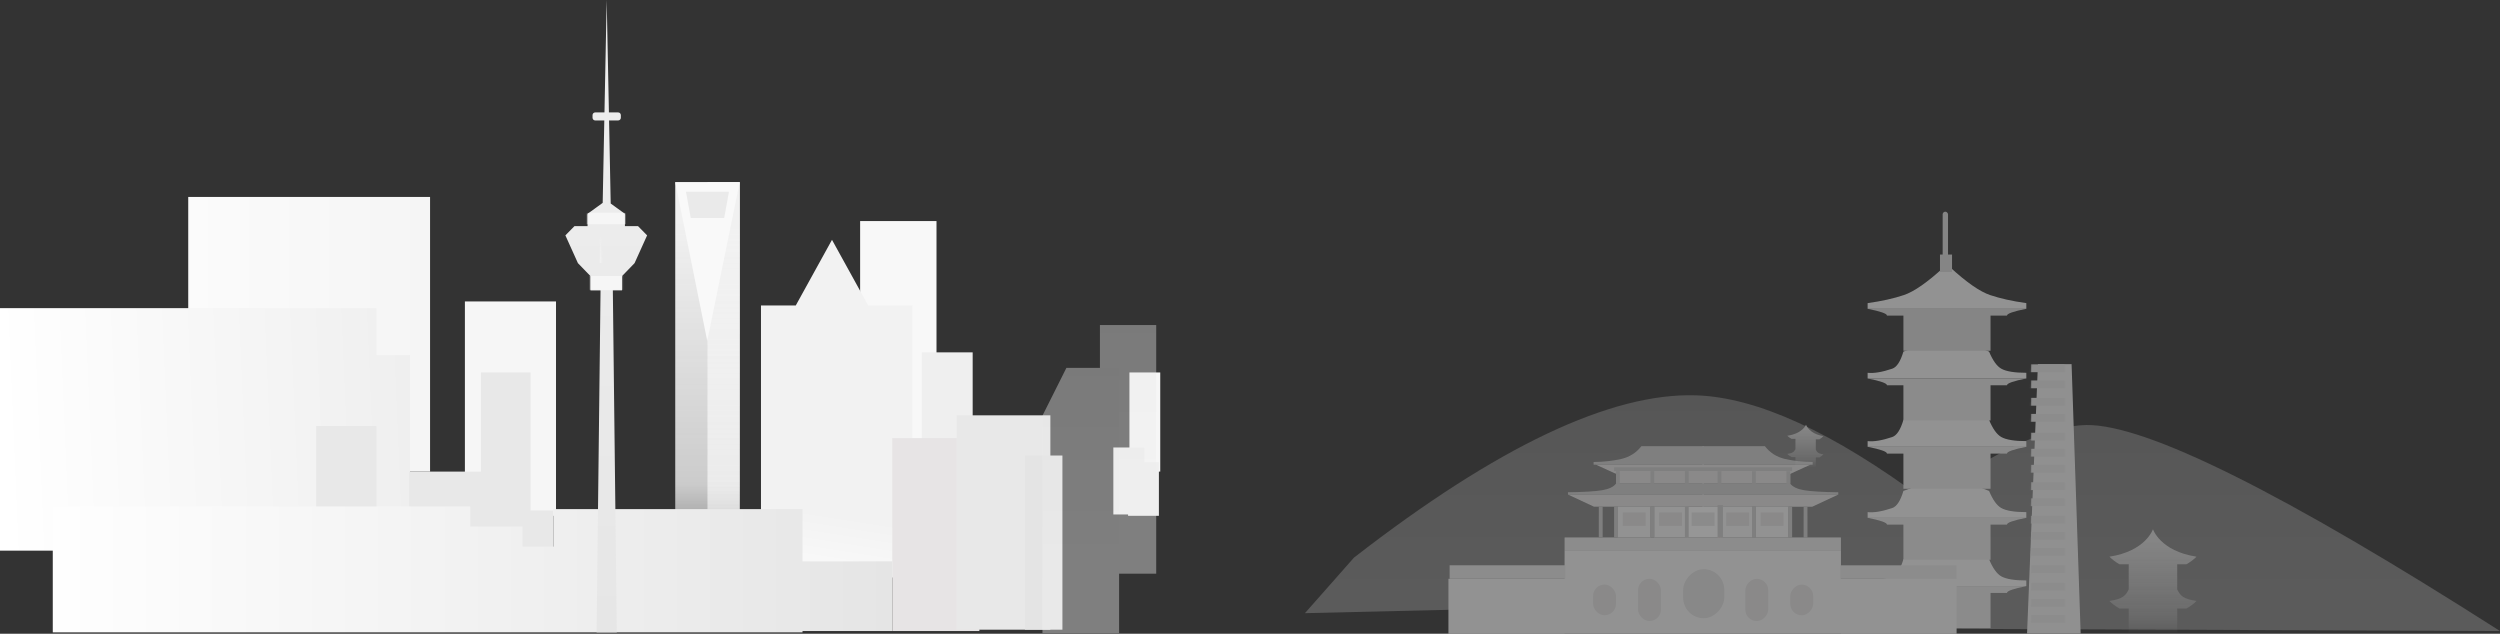 <?xml version="1.0" encoding="UTF-8"?>
<svg width="1866px" height="473px" viewBox="0 0 1866 473" version="1.1" xmlns="http://www.w3.org/2000/svg" xmlns:xlink="http://www.w3.org/1999/xlink">
    <rect x="0" y="0" width="1866" height="473" fill="#333333" stroke="none"/>
    <!-- Generator: Sketch 57.1 (83088) - https://sketch.com -->
    <title>header-illustration</title>
    <desc>Created with Sketch.</desc>
    <defs>
        <linearGradient x1="50%" y1="6.638%" x2="50%" y2="91.598%" id="linearGradient-1">
            <stop stop-color="#E2E2E2" offset="0%"></stop>
            <stop stop-color="#FAFAFA" offset="100%"></stop>
        </linearGradient>
        <polygon id="path-2" points="8.118 0 33.229 0 40 201 0 201"></polygon>
        <linearGradient x1="50%" y1="8.876%" x2="50%" y2="100%" id="linearGradient-4">
            <stop stop-color="#D7D7D7" offset="0%"></stop>
            <stop stop-color="#E3E3E3" stop-opacity="0.29" offset="83.602%"></stop>
            <stop stop-color="#F9F9F9" stop-opacity="0" offset="100%"></stop>
        </linearGradient>
        <linearGradient x1="50%" y1="8.876%" x2="50%" y2="100%" id="linearGradient-5">
            <stop stop-color="#D7D7D7" offset="0%"></stop>
            <stop stop-color="#E3E3E3" stop-opacity="0.29" offset="83.602%"></stop>
            <stop stop-color="#F9F9F9" stop-opacity="0" offset="100%"></stop>
        </linearGradient>
        <linearGradient x1="55.075%" y1="27.933%" x2="50%" y2="100%" id="linearGradient-6">
            <stop stop-color="#F2F2F2" offset="0%"></stop>
            <stop stop-color="#F2F2F2" offset="74.411%"></stop>
            <stop stop-color="#FAFAFA" offset="100%"></stop>
        </linearGradient>
        <linearGradient x1="0%" y1="76.648%" x2="100%" y2="76.648%" id="linearGradient-7">
            <stop stop-color="#FBFBFB" offset="0%"></stop>
            <stop stop-color="#F5F5F5" offset="100%"></stop>
        </linearGradient>
        <linearGradient x1="100%" y1="42.71%" x2="0%" y2="45.256%" id="linearGradient-8">
            <stop stop-color="#EFEFEF" offset="0%"></stop>
            <stop stop-color="#FFFFFF" offset="100%"></stop>
        </linearGradient>
        <linearGradient x1="50%" y1="8.876%" x2="50%" y2="100%" id="linearGradient-9">
            <stop stop-color="#F1F1F1" offset="0%"></stop>
            <stop stop-color="#F3F3F3" stop-opacity="0.795" offset="64.162%"></stop>
            <stop stop-color="#F9F9F9" stop-opacity="0" offset="100%"></stop>
        </linearGradient>
        <linearGradient x1="50%" y1="8.876%" x2="50%" y2="100%" id="linearGradient-10">
            <stop stop-color="#F1F1F1" offset="0%"></stop>
            <stop stop-color="#F3F3F3" stop-opacity="0.795" offset="64.162%"></stop>
            <stop stop-color="#F9F9F9" stop-opacity="0" offset="100%"></stop>
        </linearGradient>
        <linearGradient x1="-2.689%" y1="50%" x2="100%" y2="50%" id="linearGradient-11">
            <stop stop-color="#FFFFFF" offset="0%"></stop>
            <stop stop-color="#E5E5E5" offset="100%"></stop>
        </linearGradient>
        <linearGradient x1="50%" y1="0%" x2="50%" y2="82.32%" id="linearGradient-12">
            <stop stop-color="#E4E4E4" offset="0%"></stop>
            <stop stop-color="#F1F1F1" offset="100%"></stop>
        </linearGradient>
        <linearGradient x1="50%" y1="0%" x2="50%" y2="82.32%" id="linearGradient-13">
            <stop stop-color="#E4E4E4" offset="0%"></stop>
            <stop stop-color="#F1F1F1" offset="100%"></stop>
        </linearGradient>
        <linearGradient x1="50%" y1="0%" x2="50%" y2="100%" id="linearGradient-14">
            <stop stop-color="#EFEFEF" offset="0%"></stop>
            <stop stop-color="#E6E6E6" offset="100%"></stop>
        </linearGradient>
        <path d="M30.833,0 L32.49,83.911 L39.397,83.911 C40.501,83.911 41.397,84.807 41.397,85.911 L41.397,87.905 C41.397,89.009 40.501,89.905 39.397,89.905 L32.608,89.904 L33.833,151.915 L44.448,159.592 L44.448,168.768 L54.205,168.768 L61,175.682 L51.652,196.393 L42.269,206.09 L42.269,216.722 L35.423,216.722 L38.379,472 L23.288,472 L26.242,216.722 L18.731,216.722 L18.731,206.09 L9.348,196.393 L1.13686838e-13,175.682 L6.795,168.768 L16.552,168.768 L16.552,159.592 L27.842,151.426 L29.057,89.904 L22.269,89.905 C21.165,89.905 20.269,89.009 20.269,87.905 L20.269,85.911 C20.269,84.807 21.165,83.911 22.269,83.911 L29.176,83.911 L30.833,0 Z" id="path-15"></path>
    </defs>
    <g id="Page-1" stroke="none" stroke-width="1" fill="none" fill-rule="evenodd">
        <g id="flutter-io_宽屏" transform="translate(-162, -180)">
            <g id="header-image" transform="translate(162, 64)">
                <g id="编组-6" transform="translate(0, 67)">
                    <g id="header-illustration" transform="translate(0, 49)">
                        <g id="Group-28-Copy" opacity="0.5" transform="translate(236, 158)">
                            <g id="Group-2" opacity="0.4" transform="translate(0, 84)"></g>
                            <path d="M1029.884,137.072 C1075.369,138.513 1132.174,164.531 1200.298,215.125 C1254.015,178.171 1294.342,159.538 1321.282,159.226 C1365.794,158.71 1468.7,209.968 1630,313 L1078.111,310.818 C1086.061,304.021 1093.844,297.453 1101.46,291.114 L738,299.667 L774.639,258.175 C881.311,175.427 966.392,135.059 1029.884,137.072 Z" id="Combined-Shape" fill="url(#linearGradient-1)" fill-rule="nonzero" opacity="0.4"></path>
                            <g id="Rectangle-+-Rectangle-Copy-31-+-Rectangle-Copy-33-+-Rectangle-Copy-32-+-Rectangle-Copy-37-+-Rectangle-Copy-36-+-Rectangle-Copy-35-+-Rectangle-Copy-34-+-Rectangle-Copy-45-+-Rectangle-Copy-44-+-Rectangle-Copy-43-+-Rectangle-Copy-42-+-Rectangle-Copy-41-+-Rectangle-Copy-40-+-Rectangle-Copy-39-+-Rectangle-Copy-38-Mask" transform="translate(1277, 113.802)">
                                <mask id="mask-3" fill="white">
                                    <use xlink:href="#path-2"></use>
                                </mask>
                                <use id="Mask" fill="#EEEEEE" fill-rule="nonzero" xlink:href="#path-2"></use>
                                <rect id="Rectangle" fill="#E5E5E5" fill-rule="nonzero" mask="url(#mask-3)" x="-5" y="0" width="52" height="6"></rect>
                                <rect id="Rectangle-Copy-31" fill="#E5E5E5" fill-rule="nonzero" mask="url(#mask-3)" x="-5" y="12" width="52" height="6"></rect>
                                <rect id="Rectangle-Copy-33" fill="#E5E5E5" fill-rule="nonzero" mask="url(#mask-3)" x="-5" y="25" width="52" height="6"></rect>
                                <rect id="Rectangle-Copy-32" fill="#E5E5E5" fill-rule="nonzero" mask="url(#mask-3)" x="-5" y="37" width="52" height="6"></rect>
                                <rect id="Rectangle-Copy-37" fill="#E5E5E5" fill-rule="nonzero" mask="url(#mask-3)" x="-5" y="51" width="52" height="6"></rect>
                                <rect id="Rectangle-Copy-36" fill="#E5E5E5" fill-rule="nonzero" mask="url(#mask-3)" x="-5" y="63" width="52" height="6"></rect>
                                <rect id="Rectangle-Copy-35" fill="#E5E5E5" fill-rule="nonzero" mask="url(#mask-3)" x="-5" y="75" width="52" height="6"></rect>
                                <rect id="Rectangle-Copy-34" fill="#E5E5E5" fill-rule="nonzero" mask="url(#mask-3)" x="-5" y="88" width="52" height="6"></rect>
                                <rect id="Rectangle-Copy-45" fill="#E5E5E5" fill-rule="nonzero" mask="url(#mask-3)" x="-5" y="100" width="52" height="6"></rect>
                                <rect id="Rectangle-Copy-44" fill="#E5E5E5" fill-rule="nonzero" mask="url(#mask-3)" x="-5" y="113" width="52" height="6"></rect>
                                <rect id="Rectangle-Copy-43" fill="#E5E5E5" fill-rule="nonzero" mask="url(#mask-3)" x="-5" y="125" width="52" height="6"></rect>
                                <rect id="Rectangle-Copy-42" fill="#E5E5E5" fill-rule="nonzero" mask="url(#mask-3)" x="-5" y="137" width="52" height="6"></rect>
                                <rect id="Rectangle-Copy-41" fill="#E5E5E5" fill-rule="nonzero" mask="url(#mask-3)" x="-5" y="150" width="52" height="6"></rect>
                                <rect id="Rectangle-Copy-40" fill="#E5E5E5" fill-rule="nonzero" mask="url(#mask-3)" x="-5" y="163" width="52" height="6"></rect>
                                <rect id="Rectangle-Copy-39" fill="#E5E5E5" fill-rule="nonzero" mask="url(#mask-3)" x="-5" y="175" width="52" height="6"></rect>
                                <rect id="Rectangle-Copy-38" fill="#E5E5E5" fill-rule="nonzero" mask="url(#mask-3)" x="-5" y="187" width="52" height="6"></rect>
                            </g>
                            <g id="大雁塔" transform="translate(1158, 0)" fill-rule="nonzero">
                                <g id="Group-20-Copy-7" transform="translate(0, 248)">
                                    <rect id="Rectangle" fill="#E4E4E4" x="26.707" y="35.407" width="65.026" height="27.412"></rect>
                                    <rect id="Rectangle" fill="#E4E4E4" x="30.191" y="39.975" width="58.059" height="18.274"></rect>
                                    <path d="M14.44,36.549 C14.44,35.091 9.626,33.401 1.03028697e-13,31.48 L1.03028697e-13,31.48 L60.381,31.48 L118.44,31.48 C108.813,33.401 104,35.091 104,36.549 L58.059,36.549 L58.059,36.549 Z" id="Combined-Shape" fill="#E4E4E4"></path>
                                    <path d="M-1.0658141e-14,31.48 L-1.0658141e-14,27.258 C4.646,27.78 10.765,26.762 18.357,24.204 C21.739,23.064 24.522,18.803 26.707,11.421 L26.707,11.421 L56.898,0.463 L60.381,0.463 L61.542,0.463 L90.642,11.421 C93.408,18.08 96.453,22.341 99.777,24.204 C103.406,26.237 109.627,27.255 118.44,27.258 L118.44,31.48 L58.059,31.48 L-1.0658141e-14,31.48 Z" id="Combined-Shape" fill="#F2F2F2"></path>
                                </g>
                                <g id="Group-20-Copy-6" transform="translate(0, 197)">
                                    <rect id="Rectangle" fill="#E4E4E4" x="26.707" y="35.407" width="65.026" height="27.412"></rect>
                                    <rect id="Rectangle" fill="#E4E4E4" x="30.191" y="39.975" width="58.059" height="18.274"></rect>
                                    <path d="M14.44,36.549 C14.44,35.091 9.626,33.401 1.03028697e-13,31.48 L1.03028697e-13,31.48 L60.381,31.48 L118.44,31.48 C108.813,33.401 104,35.091 104,36.549 L58.059,36.549 L58.059,36.549 Z" id="Combined-Shape" fill="#E4E4E4"></path>
                                    <path d="M-1.0658141e-14,31.48 L-1.0658141e-14,27.258 C4.646,27.78 10.765,26.762 18.357,24.204 C21.739,23.064 24.522,18.803 26.707,11.421 L26.707,11.421 L56.898,0.463 L60.381,0.463 L61.542,0.463 L90.642,11.421 C93.408,18.08 96.453,22.341 99.777,24.204 C103.406,26.237 109.627,27.255 118.44,27.258 L118.44,31.48 L58.059,31.48 L-1.0658141e-14,31.48 Z" id="Combined-Shape" fill="#F2F2F2"></path>
                                </g>
                                <g id="Group-20-Copy-5" transform="translate(0, 144)">
                                    <rect id="Rectangle" fill="#E4E4E4" x="26.707" y="35.407" width="65.026" height="27.412"></rect>
                                    <rect id="Rectangle" fill="#E4E4E4" x="30.191" y="39.975" width="58.059" height="18.274"></rect>
                                    <path d="M14.44,36.549 C14.44,35.091 9.626,33.401 1.03028697e-13,31.48 L1.03028697e-13,31.48 L60.381,31.48 L118.44,31.48 C108.813,33.401 104,35.091 104,36.549 L58.059,36.549 L58.059,36.549 Z" id="Combined-Shape" fill="#E4E4E4"></path>
                                    <path d="M-1.0658141e-14,31.48 L-1.0658141e-14,27.258 C4.646,27.78 10.765,26.762 18.357,24.204 C21.739,23.064 24.522,18.803 26.707,11.421 L26.707,11.421 L56.898,0.463 L60.381,0.463 L61.542,0.463 L90.642,11.421 C93.408,18.08 96.453,22.341 99.777,24.204 C103.406,26.237 109.627,27.255 118.44,27.258 L118.44,31.48 L58.059,31.48 L-1.0658141e-14,31.48 Z" id="Combined-Shape" fill="#F2F2F2"></path>
                                </g>
                                <g id="Group-20-Copy" transform="translate(0, 93)">
                                    <rect id="Rectangle" fill="#E4E4E4" x="26.707" y="35.407" width="65.026" height="27.412"></rect>
                                    <rect id="Rectangle" fill="#E4E4E4" x="30.191" y="39.975" width="58.059" height="18.274"></rect>
                                    <path d="M14.44,36.549 C14.44,35.091 9.626,33.401 1.03028697e-13,31.48 L1.03028697e-13,31.48 L60.381,31.48 L118.44,31.48 C108.813,33.401 104,35.091 104,36.549 L58.059,36.549 L58.059,36.549 Z" id="Combined-Shape" fill="#E4E4E4"></path>
                                    <path d="M-1.0658141e-14,31.48 L-1.0658141e-14,27.258 C4.646,27.78 10.765,26.762 18.357,24.204 C21.739,23.064 24.522,18.803 26.707,11.421 L26.707,11.421 L56.898,0.463 L60.381,0.463 L61.542,0.463 L90.642,11.421 C93.408,18.08 96.453,22.341 99.777,24.204 C103.406,26.237 109.627,27.255 118.44,27.258 L118.44,31.48 L58.059,31.48 L-1.0658141e-14,31.48 Z" id="Combined-Shape" fill="#F2F2F2"></path>
                                </g>
                                <g id="Group-20" transform="translate(0, 41)">
                                    <rect id="Rectangle" fill="#D7D7D7" x="26.707" y="35.407" width="65.026" height="27.412"></rect>
                                    <rect id="Rectangle" fill="#D7D7D7" x="30.191" y="39.975" width="58.059" height="18.274"></rect>
                                    <path d="M14.44,36.549 C14.44,35.091 9.626,33.401 1.03028697e-13,31.48 L1.03028697e-13,31.48 L60.381,31.48 L118.44,31.48 C108.813,33.401 104,35.091 104,36.549 L58.059,36.549 L58.059,36.549 Z" id="Combined-Shape" fill="#D7D7D7"></path>
                                    <path d="M-1.0658141e-14,31.48 L-1.0658141e-14,27.258 C10.469,25.791 19.499,23.779 27.091,21.221 C34.684,18.663 44.619,11.743 56.898,0.463 L56.898,0.463 L60.381,0.463 L61.542,0.463 C73.821,11.743 83.756,18.663 91.348,21.221 C98.941,23.779 107.971,25.791 118.44,27.258 L118.44,31.48 L58.059,31.48 L-1.0658141e-14,31.48 Z" id="Combined-Shape" fill="#F2F2F2"></path>
                                </g>
                                <rect id="Rectangle" fill="#D7D7D7" x="56" y="0" width="4" height="37" rx="2"></rect>
                                <rect id="Rectangle" fill="#D7D7D7" x="54" y="32" width="9" height="13"></rect>
                            </g>
                            <g id="故宫" transform="translate(844, 175)" fill-rule="nonzero">
                                <g id="Group-19-Copy">
                                    <g id="Group-18-Copy" transform="translate(190.403, 70) scale(-1, 1) translate(-190.403, -70) translate(0.403, 0)">
                                        <path d="M189.822,0.067 L143.075,0.067 C139.224,5.012 134.176,8.193 127.928,9.609 C121.681,11.024 114.853,11.766 107.443,11.835 L107.443,13.831 L189.822,13.831 L189.822,0.067 Z" id="Path-64" fill="#CCCCCC"></path>
                                        <polygon id="Path-65" fill="#E1E0E0" points="109.146 13.831 124.653 20.923 189.822 20.923 189.822 13.831"></polygon>
                                        <rect id="Rectangle" fill="#CCCCCC" x="122.742" y="15.785" width="67.08" height="2.87"></rect>
                                        <rect id="Rectangle" fill="#E1E0E0" x="124.17" y="18.655" width="65.653" height="9.328"></rect>
                                        <rect id="Rectangle" fill="#CCCCCC" x="124.17" y="18.655" width="2.854" height="9.328"></rect>
                                        <rect id="Rectangle-Copy-3" fill="#CCCCCC" x="149.86" y="18.655" width="2.854" height="9.328"></rect>
                                        <rect id="Rectangle-Copy-4" fill="#CCCCCC" x="175.55" y="18.655" width="2.854" height="9.328"></rect>
                                        <path d="M189.822,27.983 L124.17,27.983 C122.32,30.431 118.843,32.079 113.737,32.926 C108.632,33.774 100.154,34.284 88.303,34.455 L88.303,36.138 L189.822,36.138 L189.822,27.983 Z" id="Path-66" fill="#CCCCCC"></path>
                                        <polygon id="Path-67" fill="#E1E0E0" points="189.822 36.138 88.303 36.138 107.678 45.203 189.822 45.203"></polygon>
                                        <rect id="Rectangle" fill="#CCCCCC" x="111.324" y="45.203" width="2.854" height="22.96"></rect>
                                        <rect id="Rectangle-Copy-5" fill="#CCCCCC" x="122.742" y="45.203" width="2.854" height="22.96"></rect>
                                        <rect id="Rectangle-Copy-6" fill="#CCCCCC" x="149.86" y="45.203" width="2.854" height="22.96"></rect>
                                        <rect id="Rectangle-Copy-10" fill="#F2928F" x="175.55" y="45.203" width="2.854" height="22.96"></rect>
                                        <rect id="Rectangle" fill="#F2F2F2" x="125.597" y="45.203" width="24.263" height="22.96"></rect>
                                        <rect id="Rectangle" fill="#E1E0E0" x="129.165" y="49.508" width="17.127" height="10.045"></rect>
                                        <rect id="Rectangle-Copy-12" fill="#F2F2F2" x="152.714" y="45.203" width="24.263" height="22.96"></rect>
                                        <rect id="Rectangle-Copy-11" fill="#E1E0E0" x="154.855" y="49.508" width="17.127" height="10.045"></rect>
                                        <rect id="Rectangle-Copy-14" fill="#F9F9F9" x="177.072" y="45.203" width="24.263" height="22.96"></rect>
                                        <path d="M86.348,78.208 L86.348,68.163 L190.536,68.163 L292.599,68.163 L292.599,78.208 L188.003,78.208 L86.348,78.208 Z" id="形状结合" fill="#E6E6E6"></path>
                                        <path d="M292.599,78.208 L292.599,99.016 L379.286,99.016 L379.286,139.996 L292.599,139.996 L292.599,139.913 L86.348,139.913 L86.348,139.996 L3.55271368e-14,139.996 L3.55271368e-14,99.016 L86.348,99.016 L86.348,78.208 L292.599,78.208 Z" id="形状结合" fill="#F2F2F2"></path>
                                        <rect id="Rectangle" fill="#E1E0E0" x="107.043" y="103.321" width="17.127" height="22.96" rx="8.563"></rect>
                                        <rect id="Rectangle-Copy-16" fill="#DDDDDD" x="173.409" y="91.841" width="30.686" height="36.593" rx="15.343"></rect>
                                        <rect id="Rectangle-Copy-15" fill="#E1E0E0" x="140.583" y="99.016" width="17.127" height="31.57" rx="8.563"></rect>
                                        <rect id="Rectangle" fill="#E6E6E6" x="0" y="88.971" width="86.348" height="10.045"></rect>
                                        <rect id="Rectangle-Copy-13" fill="#E4E4E4" x="180.64" y="49.508" width="17.127" height="10.045"></rect>
                                    </g>
                                </g>
                                <g id="Group-18-Copy" transform="translate(2, 0)">
                                    <path d="M189.869,0.067 L143.11,0.067 C139.259,5.011 134.209,8.19 127.96,9.606 C121.711,11.021 114.881,11.763 107.469,11.831 L107.469,13.827 L189.869,13.827 L189.869,0.067 Z" id="Path-64" fill="#CCCCCC"></path>
                                    <polygon id="Path-65" fill="#E1E0E0" points="109.173 13.827 124.684 20.916 189.869 20.916 189.869 13.827"></polygon>
                                    <rect id="Rectangle" fill="#CCCCCC" x="122.772" y="15.78" width="67.097" height="2.869"></rect>
                                    <rect id="Rectangle" fill="#E1E0E0" x="124.2" y="18.649" width="65.669" height="9.325"></rect>
                                    <rect id="Rectangle" fill="#CCCCCC" x="124.2" y="18.649" width="2.855" height="9.325"></rect>
                                    <rect id="Rectangle-Copy-3" fill="#CCCCCC" x="149.897" y="18.649" width="2.855" height="9.325"></rect>
                                    <rect id="Rectangle-Copy-4" fill="#CCCCCC" x="175.593" y="18.649" width="2.855" height="9.325"></rect>
                                    <path d="M189.869,27.974 L124.2,27.974 C122.35,30.421 118.872,32.069 113.765,32.916 C108.658,33.764 100.178,34.273 88.325,34.444 L88.325,36.127 L189.869,36.127 L189.869,27.974 Z" id="Path-66" fill="#CCCCCC"></path>
                                    <polygon id="Path-67" fill="#E1E0E0" points="189.869 36.127 88.325 36.127 107.704 45.189 189.869 45.189"></polygon>
                                    <rect id="Rectangle" fill="#CCCCCC" x="111.352" y="45.189" width="2.855" height="22.953"></rect>
                                    <rect id="Rectangle-Copy-5" fill="#CCCCCC" x="122.772" y="45.189" width="2.855" height="22.953"></rect>
                                    <rect id="Rectangle-Copy-6" fill="#CCCCCC" x="149.897" y="45.189" width="2.855" height="22.953"></rect>
                                    <rect id="Rectangle" fill="#F2F2F2" x="125.628" y="45.189" width="24.269" height="22.953"></rect>
                                    <rect id="Rectangle" fill="#E1E0E0" x="129.197" y="49.493" width="17.131" height="10.042"></rect>
                                    <rect id="Rectangle-Copy-12" fill="#F2F2F2" x="152.752" y="45.189" width="24.269" height="22.953"></rect>
                                    <rect id="Rectangle-Copy-11" fill="#E1E0E0" x="156.321" y="49.493" width="17.131" height="10.042"></rect>
                                    <rect id="Rectangle-Copy-10" fill="#CCCCCC" x="175.593" y="45.189" width="2.855" height="22.953"></rect>
                                    <rect id="Rectangle" fill="#E1E0E0" x="107.069" y="103.289" width="17.131" height="22.953" rx="8.566"></rect>
                                    <rect id="Rectangle-Copy-15" fill="#E1E0E0" x="140.617" y="98.985" width="17.131" height="31.561" rx="8.566"></rect>
                                    <rect id="Rectangle" fill="#E6E6E6" x="0" y="88.943" width="86.369" height="10.042"></rect>
                                </g>
                                <rect id="Rectangle-Copy-10" fill="#CCCCCC" x="202" y="44" width="4" height="24"></rect>
                            </g>
                            <path d="M1104.117,191 L1104.117,183.183 L1101.165,183.183 C1099.838,182.405 1098.783,181.617 1098,180.819 C1102.436,180.157 1103.144,179.078 1104.117,177.232 L1104.182,177.112 L1104.182,177.112 L1104.117,177.113 L1104.117,169.548 L1101.165,169.548 C1099.838,168.796 1098.783,168.033 1098,167.261 C1109.547,165.592 1112,159 1112,159 C1112,159 1114.278,165.811 1125,167.536 C1124.273,168.334 1123.293,169.122 1122.061,169.9 L1119.32,169.9 L1119.32,177.676 C1120.224,179.462 1120.881,180.506 1125,181.148 C1124.273,181.92 1123.293,182.682 1122.061,183.435 L1119.32,183.435 L1119.32,191 L1112,191 L1104.117,191 Z" id="Combined-Shape" fill="url(#linearGradient-4)" fill-rule="nonzero"></path>
                            <path d="M1352.866,315 L1352.866,296.23 L1345.918,296.23 C1342.796,294.363 1340.314,292.471 1338.47,290.555 C1348.753,288.988 1350.523,286.45 1352.763,282.139 L1352.866,281.942 L1352.866,263.171 L1345.918,263.171 C1342.796,261.305 1340.314,259.413 1338.47,257.497 C1365.644,253.355 1370.97,237 1370.97,237 C1370.97,237 1376.297,253.355 1403.47,257.497 C1401.627,259.413 1399.145,261.305 1396.023,263.171 L1389.075,263.171 L1389.075,281.942 C1391.366,286.373 1393.032,288.964 1403.47,290.555 C1401.627,292.471 1399.145,294.363 1396.023,296.23 L1389.075,296.23 L1389.075,315 L1370.97,315 L1352.866,315 Z" id="Combined-Shape-Copy" fill="url(#linearGradient-5)" fill-rule="nonzero"></path>
                        </g>
                        <g id="Group-45" transform="translate(0, 74)">
                            <rect id="Rectangle-Copy-94" fill="#F8F8F8" x="642" y="91" width="57" height="258"></rect>
                            <rect id="Rectangle-Copy-93" fill="#EFEFEF" x="688" y="189" width="38" height="160"></rect>
                            <path d="M621,105 L648.034,154 L681,154 L681,357 L568,357 L568,154 L593.966,154 L621,105 Z" id="Combined-Shape" fill="url(#linearGradient-6)"></path>
                            <rect id="Rectangle" fill="#F6F6F6" x="347" y="151" width="68" height="160"></rect>
                            <rect id="Rectangle-Copy-76" fill="#F6F6F6" x="843" y="204" width="23" height="74"></rect>
                            <path d="M854,260 L854,271 L865,271 L865,311 L842,311 L842,310 L831,310 L831,260 L854,260 Z" id="Combined-Shape" fill="#EFEFEF"></path>
                            <polygon id="Rectangle-Copy-86" fill="url(#linearGradient-7)" points="140.5 73 321 73 321 278 140.5 278"></polygon>
                            <path d="M281,156 L281,191 L306,191 L306,337 L-4.54747351e-13,337 L-4.54747351e-13,191 L0,156 L281,156 Z" id="Combined-Shape" fill="url(#linearGradient-8)"></path>
                            <g id="Group-25" transform="translate(504, 62)" fill-rule="nonzero">
                                <rect id="Rectangle" fill="url(#linearGradient-9)" x="0" y="0" width="48.117" height="334"></rect>
                                <rect id="Rectangle" fill="url(#linearGradient-10)" x="24.059" y="0" width="24.059" height="334"></rect>
                                <polygon id="Rectangle-Copy-30" fill="#F9F9F9" points="0 -4.26325641e-14 48.117 -4.26325641e-14 23.887 118.473"></polygon>
                                <polygon id="Rectangle" fill="#EAEAEA" points="8.02 7.126 40.098 7.126 36.534 26.723 11.584 26.723"></polygon>
                            </g>
                            <rect id="Rectangle-Copy-96" fill="#E7E4E5" x="666" y="253" width="65" height="144"></rect>
                            <rect id="Rectangle-Copy-82" fill="#E8E8E8" x="236" y="244" width="45" height="67"></rect>
                            <rect id="Rectangle-Copy-95" fill="#E8E8E8" x="714" y="236" width="70" height="160"></rect>
                            <rect id="Rectangle-Copy-95" fill="#E4E4E4" x="765" y="266" width="28" height="130"></rect>
                            <rect id="Rectangle-Copy-83" fill="#E8E8E8" x="306" y="278" width="61" height="42"></rect>
                            <path d="M359,335 L359,204 L396,204 L396,307 L413,307 L413,335 L375,335 L359,335 Z" id="Combined-Shape" fill="#E8E8E8"></path>
                            <path d="M39.39,398 L39.39,304 L351,304 L351,319 L390,319 L390,334 L413,334 L413,306 L599,306 L599,345 L666,345 L666,397 L599,397 L599,398 L418,398 L413,398 L39.39,398 Z" id="Combined-Shape" fill="url(#linearGradient-11)"></path>
                        </g>
                        <g id="Group-7" opacity="0.4" transform="translate(778, 242)" fill-rule="nonzero">
                            <rect id="Rectangle-Copy-2" fill="url(#linearGradient-12)" x="42.99" y="0.608" width="42.002" height="185.584"></rect>
                            <polygon id="Rectangle-Copy" fill="url(#linearGradient-13)" points="17.968 32.574 57.289 32.574 57.289 230.574 0.095 230.574 0.095 68.245"></polygon>
                        </g>
                        <g id="小蛮腰" transform="translate(422, 0)">
                            <g id="Rectangle-+-Rectangle-Copy-47-Mask">
                                <mask id="mask-16" fill="white">
                                    <use xlink:href="#path-15"></use>
                                </mask>
                                <use id="Mask" fill="url(#linearGradient-14)" fill-rule="nonzero" xlink:href="#path-15"></use>
                                <polygon id="Rectangle" fill="#F6F6F6" fill-rule="nonzero" mask="url(#mask-16)" points="14.982 205.964 46.018 205.964 46.018 216.511 14.982 216.691"></polygon>
                                <polygon id="Rectangle-Copy-48" fill="#F6F6F6" fill-rule="nonzero" mask="url(#mask-16)" points="14.982 158.764 46.018 158.764 45.57 167.345 14.982 167.345"></polygon>
                                <rect id="Rectangle-Copy-47" fill="#F6F6F6" fill-rule="nonzero" mask="url(#mask-16)" x="-4.281" y="175.927" width="71.702" height="20.382"></rect>
                            </g>
                        </g>
                    </g>
                </g>
            </g>
        </g>
    </g>
</svg>